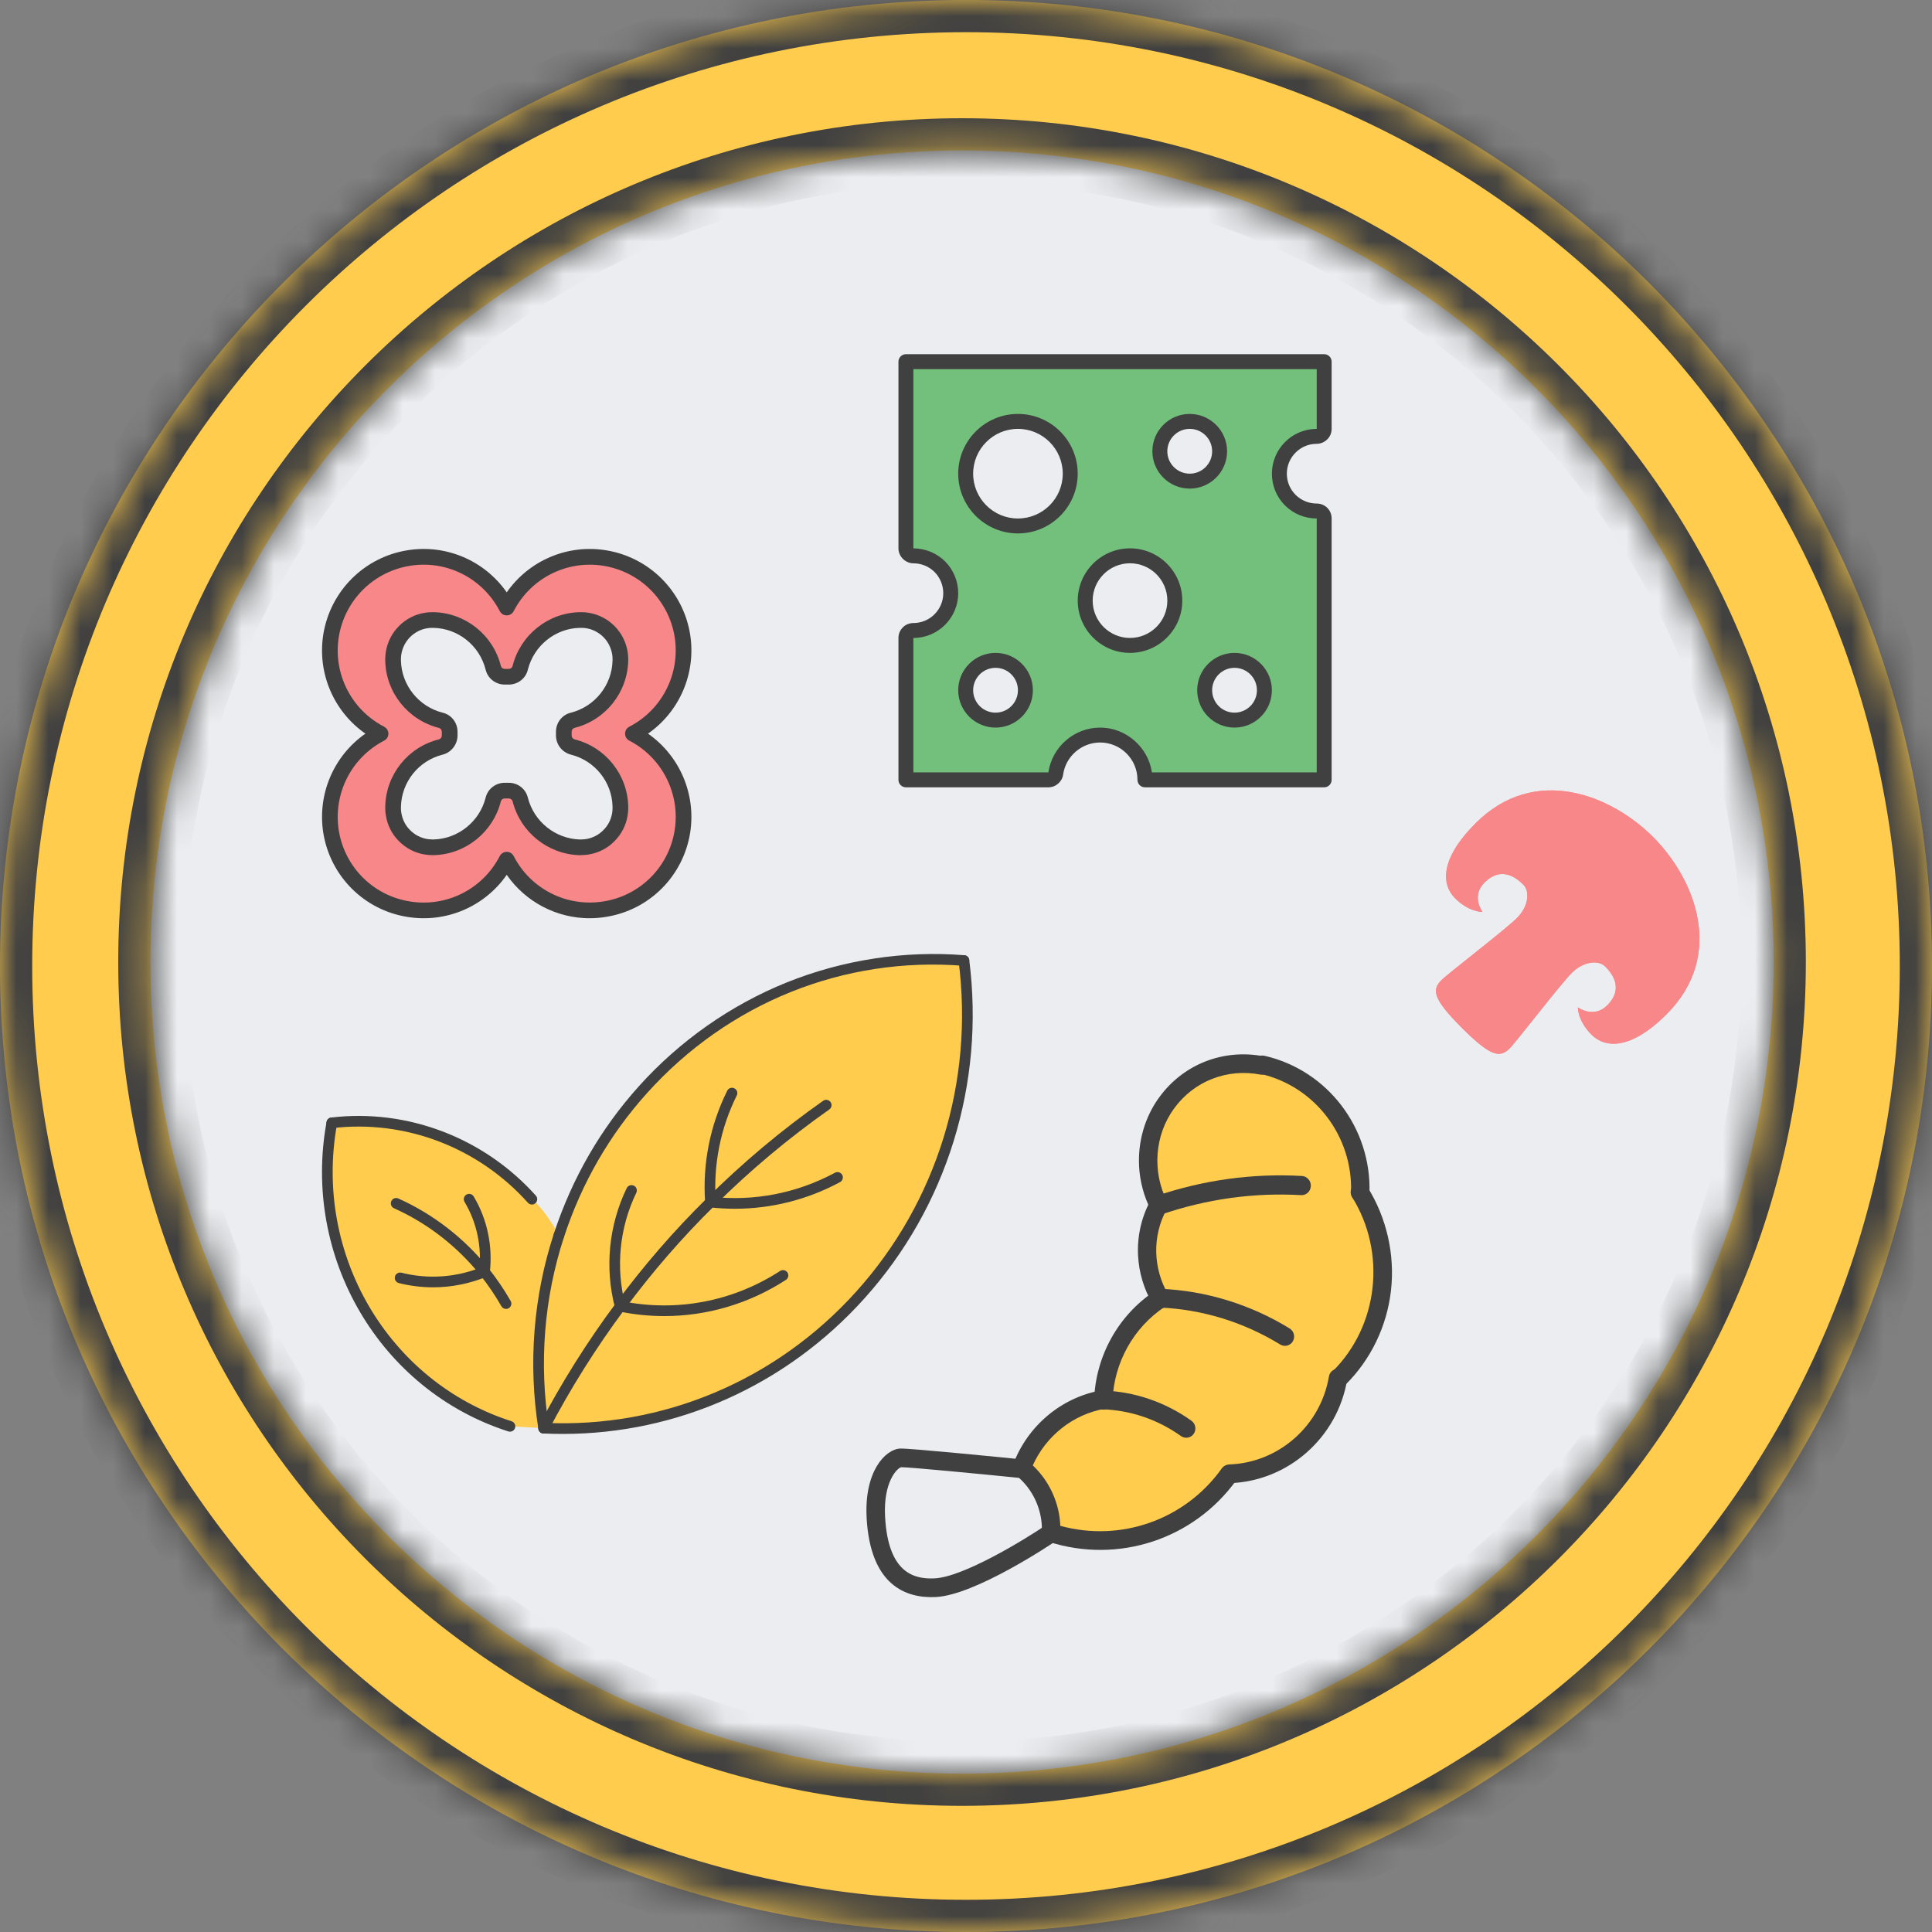 <svg width="60" height="60" viewBox="0 0 60 60" fill="none" xmlns="http://www.w3.org/2000/svg">
<rect x="0" y="0" width="60" height="60" fill="#808080" stroke="none"/>
<circle cx="29.5" cy="30.5" r="28.5" fill="#EBEDF0"/>
<path d="M17.359 38.365V38.368C16.736 40.269 16.564 42.322 16.885 44.353L15.838 44.296C11.93 43.044 9.551 38.994 10.306 34.871C12.629 34.596 14.941 35.477 16.521 37.242C16.521 37.242 16.885 37.5 17.359 38.365Z" fill="#FFCC4D"/>
<path d="M16.888 44.353C16.567 42.323 16.739 40.269 17.362 38.368V38.365C17.905 36.709 18.783 35.162 19.968 33.844C22.512 31.012 26.189 29.532 29.939 29.83C30.423 33.609 29.247 37.411 26.726 40.213C24.208 43.015 20.605 44.532 16.888 44.353Z" fill="#FFCC4D"/>
<path d="M17.48 44.532C17.28 44.532 17.078 44.528 16.876 44.518C16.785 44.513 16.714 44.436 16.719 44.344C16.724 44.253 16.801 44.182 16.892 44.187C20.57 44.364 24.108 42.875 26.599 40.102C29.094 37.329 30.25 33.593 29.771 29.851C29.76 29.76 29.824 29.677 29.915 29.665C30.006 29.654 30.088 29.718 30.1 29.809C30.591 33.646 29.405 37.479 26.846 40.323C24.425 43.018 21.039 44.532 17.481 44.532L17.48 44.532Z" fill="#404040"/>
<path d="M17.358 38.53C17.341 38.53 17.324 38.528 17.306 38.522C17.219 38.494 17.172 38.4 17.201 38.313C17.764 36.596 18.652 35.055 19.842 33.733C21.107 32.325 22.696 31.21 24.436 30.509C26.177 29.809 28.084 29.516 29.949 29.665C30.04 29.672 30.108 29.751 30.101 29.843C30.094 29.934 30.014 30.002 29.923 29.994C26.2 29.698 22.615 31.142 20.088 33.954C18.93 35.242 18.064 36.743 17.516 38.416C17.493 38.486 17.428 38.53 17.358 38.53L17.358 38.53Z" fill="#404040"/>
<path d="M16.883 44.518C16.803 44.518 16.733 44.46 16.72 44.378C16.399 42.351 16.565 40.254 17.2 38.316C17.228 38.229 17.322 38.182 17.409 38.21C17.496 38.239 17.543 38.332 17.515 38.419C16.896 40.307 16.735 42.351 17.047 44.327C17.061 44.417 17 44.502 16.91 44.516C16.901 44.517 16.892 44.518 16.883 44.518Z" fill="#404040"/>
<path d="M22.064 37.497C21.978 37.497 21.905 37.431 21.899 37.343C21.814 36.147 22.051 34.947 22.585 33.873C22.625 33.791 22.725 33.758 22.807 33.799C22.889 33.839 22.922 33.939 22.881 34.021C22.374 35.041 22.148 36.182 22.229 37.32C22.236 37.411 22.167 37.491 22.076 37.497C22.071 37.497 22.068 37.497 22.064 37.497L22.064 37.497Z" fill="#404040"/>
<path d="M22.821 37.539C22.565 37.539 22.308 37.525 22.052 37.496C21.968 37.488 21.9 37.417 21.9 37.331C21.9 37.24 21.973 37.166 22.064 37.166H22.068C22.074 37.166 22.08 37.166 22.086 37.166C23.418 37.316 24.747 37.057 25.931 36.42C26.012 36.377 26.112 36.407 26.156 36.487C26.199 36.568 26.169 36.668 26.088 36.712C25.074 37.258 23.957 37.539 22.821 37.539Z" fill="#404040"/>
<path d="M19.258 40.733C19.184 40.733 19.117 40.683 19.098 40.609C18.776 39.368 18.906 38.05 19.463 36.899C19.503 36.816 19.602 36.782 19.684 36.822C19.767 36.861 19.801 36.96 19.761 37.043C19.238 38.124 19.116 39.361 19.418 40.526C19.441 40.615 19.388 40.705 19.299 40.728C19.285 40.732 19.271 40.733 19.257 40.733L19.258 40.733Z" fill="#404040"/>
<path d="M20.631 40.872C20.166 40.872 19.698 40.825 19.232 40.73C19.155 40.716 19.095 40.648 19.095 40.567C19.095 40.475 19.167 40.401 19.259 40.401H19.262C19.273 40.401 19.284 40.403 19.295 40.405C21.003 40.755 22.755 40.424 24.227 39.471C24.303 39.421 24.406 39.443 24.456 39.52C24.505 39.596 24.483 39.699 24.407 39.748C23.263 40.489 21.959 40.872 20.631 40.872V40.872Z" fill="#404040"/>
<path d="M16.518 37.408C16.473 37.408 16.428 37.389 16.395 37.353C14.856 35.634 12.587 34.767 10.324 35.035C10.232 35.046 10.151 34.981 10.14 34.89C10.129 34.8 10.194 34.717 10.285 34.706C12.655 34.426 15.031 35.333 16.642 37.132C16.703 37.2 16.697 37.304 16.629 37.365C16.598 37.394 16.558 37.408 16.518 37.408Z" fill="#404040"/>
<path d="M16.884 44.518C16.858 44.518 16.832 44.512 16.808 44.499C16.726 44.457 16.695 44.357 16.738 44.276C17.434 42.945 18.239 41.664 19.13 40.468C19.988 39.307 20.938 38.211 21.952 37.214C23.069 36.104 24.284 35.085 25.564 34.186C25.639 34.133 25.742 34.151 25.794 34.226C25.847 34.301 25.829 34.404 25.754 34.456C24.49 35.345 23.289 36.352 22.185 37.449C21.182 38.435 20.244 39.517 19.396 40.665C18.516 41.848 17.72 43.114 17.031 44.429C17.002 44.486 16.944 44.518 16.884 44.518Z" fill="#404040"/>
<path d="M15.837 44.462C15.82 44.462 15.803 44.459 15.786 44.454C11.799 43.177 9.372 39.044 10.142 34.841C10.159 34.751 10.245 34.691 10.335 34.708C10.425 34.724 10.485 34.811 10.468 34.901C9.728 38.941 12.058 42.912 15.888 44.139C15.975 44.167 16.023 44.26 15.995 44.347C15.973 44.418 15.907 44.462 15.837 44.462L15.837 44.462Z" fill="#404040"/>
<path d="M15.716 40.65C15.658 40.65 15.602 40.62 15.571 40.567C15.379 40.23 15.159 39.905 14.916 39.601C14.2 38.707 13.273 37.988 12.235 37.523C12.152 37.485 12.115 37.387 12.152 37.303C12.19 37.22 12.287 37.183 12.371 37.22C13.456 37.707 14.426 38.459 15.175 39.394C15.428 39.712 15.658 40.051 15.859 40.403C15.904 40.482 15.877 40.583 15.797 40.629C15.771 40.644 15.743 40.651 15.715 40.651L15.716 40.65Z" fill="#404040"/>
<path d="M15.046 39.663C15.039 39.663 15.033 39.663 15.026 39.662C14.936 39.651 14.871 39.569 14.881 39.478C14.97 38.729 14.809 37.965 14.427 37.327C14.38 37.248 14.405 37.147 14.484 37.1C14.563 37.053 14.664 37.078 14.711 37.157C15.13 37.857 15.307 38.696 15.211 39.517C15.201 39.601 15.129 39.663 15.046 39.663L15.046 39.663Z" fill="#404040"/>
<path d="M13.45 39.979C13.094 39.979 12.737 39.935 12.385 39.847C12.296 39.824 12.243 39.734 12.265 39.646C12.287 39.557 12.377 39.503 12.466 39.525C13.306 39.736 14.176 39.673 14.982 39.344C15.067 39.309 15.164 39.35 15.199 39.435C15.233 39.519 15.193 39.616 15.108 39.651C14.573 39.869 14.013 39.979 13.45 39.979Z" fill="#404040"/>
<path d="M41.123 16.102V24.219H35.556C35.556 23.449 34.935 22.828 34.164 22.828C33.464 22.828 32.884 23.342 32.787 24.02C32.773 24.131 32.671 24.219 32.559 24.219H28.134V19.813C28.134 19.748 28.157 19.692 28.203 19.646C28.245 19.604 28.305 19.581 28.366 19.581C29.006 19.581 29.526 19.061 29.526 18.421C29.526 18.101 29.396 17.809 29.187 17.6C28.978 17.392 28.686 17.262 28.366 17.262C28.236 17.262 28.134 17.155 28.134 17.03V11.232H41.123V13.319C41.123 13.379 41.1 13.44 41.053 13.482C41.012 13.523 40.951 13.551 40.891 13.551C40.251 13.551 39.731 14.07 39.731 14.711C39.731 15.031 39.861 15.323 40.07 15.532C40.279 15.74 40.571 15.87 40.891 15.87C41.021 15.87 41.123 15.972 41.123 16.102ZM39.267 21.436C39.267 20.921 38.85 20.508 38.34 20.508C37.829 20.508 37.412 20.921 37.412 21.436C37.412 21.951 37.829 22.364 38.34 22.364C38.85 22.364 39.267 21.946 39.267 21.436ZM37.876 14.015C37.876 13.5 37.458 13.087 36.948 13.087C36.438 13.087 36.02 13.5 36.02 14.015C36.02 14.53 36.438 14.943 36.948 14.943C37.458 14.943 37.876 14.525 37.876 14.015ZM36.484 18.653C36.484 17.883 35.862 17.262 35.092 17.262C34.322 17.262 33.701 17.883 33.701 18.653C33.701 19.423 34.322 20.045 35.092 20.045C35.862 20.045 36.484 19.418 36.484 18.653ZM33.237 14.711C33.237 13.811 32.508 13.087 31.613 13.087C30.718 13.087 29.989 13.811 29.989 14.711C29.989 15.61 30.718 16.334 31.613 16.334C32.508 16.334 33.237 15.606 33.237 14.711ZM31.845 21.436C31.845 20.921 31.427 20.508 30.917 20.508C30.407 20.508 29.989 20.921 29.989 21.436C29.989 21.951 30.407 22.364 30.917 22.364C31.427 22.364 31.845 21.946 31.845 21.436Z" fill="#72C07C"/>
<path d="M35.093 20.276C34.198 20.276 33.47 19.548 33.47 18.653C33.47 17.758 34.198 17.029 35.093 17.029C35.989 17.029 36.717 17.758 36.717 18.653C36.717 19.548 35.989 20.276 35.093 20.276ZM35.093 17.493C34.454 17.493 33.934 18.013 33.934 18.653C33.934 19.292 34.454 19.812 35.093 19.812C35.733 19.812 36.253 19.292 36.253 18.653C36.253 18.013 35.733 17.493 35.093 17.493Z" fill="#404040"/>
<path d="M31.613 16.566C30.59 16.566 29.758 15.733 29.758 14.71C29.758 13.688 30.59 12.855 31.613 12.855C32.637 12.855 33.469 13.687 33.469 14.71C33.469 15.734 32.637 16.566 31.613 16.566ZM31.613 13.319C30.846 13.319 30.222 13.944 30.222 14.71C30.222 15.478 30.846 16.102 31.613 16.102C32.381 16.102 33.005 15.478 33.005 14.71C33.005 13.944 32.381 13.319 31.613 13.319Z" fill="#404040"/>
<path d="M41.124 24.451H35.557C35.429 24.451 35.325 24.347 35.325 24.219C35.325 23.579 34.805 23.059 34.165 23.059C33.592 23.059 33.098 23.486 33.017 24.053C32.989 24.274 32.788 24.451 32.56 24.451H28.134C28.006 24.451 27.902 24.347 27.902 24.219V19.813C27.902 19.686 27.95 19.572 28.04 19.482C28.124 19.397 28.243 19.349 28.366 19.349C28.878 19.349 29.294 18.933 29.294 18.421C29.294 18.176 29.195 17.936 29.023 17.764C28.851 17.592 28.611 17.494 28.366 17.494C28.121 17.494 27.902 17.285 27.902 17.03V11.232C27.902 11.104 28.006 11 28.134 11H41.124C41.252 11 41.355 11.104 41.355 11.232V13.319C41.355 13.446 41.304 13.566 41.214 13.65C41.127 13.734 41.01 13.783 40.892 13.783C40.38 13.783 39.964 14.199 39.964 14.711C39.964 14.956 40.062 15.195 40.235 15.367C40.407 15.54 40.646 15.638 40.892 15.638C41.152 15.638 41.355 15.842 41.355 16.102V24.219C41.355 24.347 41.252 24.451 41.124 24.451ZM32.558 23.99C32.558 23.99 32.558 23.99 32.558 23.991C32.558 23.991 32.558 23.991 32.558 23.99ZM35.773 23.987H40.892V16.102C40.519 16.102 40.169 15.958 39.906 15.696C39.644 15.434 39.5 15.084 39.5 14.711C39.5 13.945 40.122 13.322 40.887 13.319C40.888 13.318 40.89 13.316 40.892 13.315V11.464H28.366V17.03C28.734 17.03 29.093 17.178 29.352 17.436C29.61 17.695 29.758 18.054 29.758 18.421C29.758 19.188 29.133 19.813 28.366 19.813V23.987H32.558C32.674 23.192 33.364 22.596 34.165 22.596C34.966 22.596 35.659 23.201 35.773 23.987ZM32.558 23.987H32.56C32.56 23.987 32.559 23.986 32.558 23.987Z" fill="#404040"/>
<path d="M36.948 15.174C36.308 15.174 35.788 14.654 35.788 14.015C35.788 13.375 36.308 12.855 36.948 12.855C37.587 12.855 38.108 13.375 38.108 14.015C38.108 14.654 37.587 15.174 36.948 15.174ZM36.948 13.319C36.564 13.319 36.252 13.631 36.252 14.015C36.252 14.399 36.564 14.71 36.948 14.71C37.332 14.71 37.644 14.399 37.644 14.015C37.644 13.631 37.332 13.319 36.948 13.319Z" fill="#404040"/>
<path d="M38.339 22.596C37.7 22.596 37.18 22.076 37.18 21.436C37.18 20.797 37.7 20.276 38.339 20.276C38.979 20.276 39.499 20.797 39.499 21.436C39.499 22.076 38.979 22.596 38.339 22.596ZM38.339 20.74C37.956 20.74 37.644 21.052 37.644 21.436C37.644 21.82 37.956 22.132 38.339 22.132C38.723 22.132 39.035 21.82 39.035 21.436C39.035 21.052 38.723 20.74 38.339 20.74Z" fill="#404040"/>
<path d="M30.918 22.596C30.278 22.596 29.758 22.076 29.758 21.436C29.758 20.797 30.278 20.276 30.918 20.276C31.557 20.276 32.077 20.797 32.077 21.436C32.077 22.076 31.557 22.596 30.918 22.596ZM30.918 20.74C30.534 20.74 30.222 21.052 30.222 21.436C30.222 21.82 30.534 22.132 30.918 22.132C31.302 22.132 31.613 21.82 31.613 21.436C31.613 21.052 31.302 20.74 30.918 20.74Z" fill="#404040"/>
<path d="M51.758 31.497C50.648 32.607 49.855 32.561 49.427 32.133C48.989 31.695 49.003 31.286 49.003 31.286C49.003 31.286 49.49 31.646 49.914 31.222C50.175 30.962 50.378 30.542 49.851 30.015C49.639 29.803 49.173 29.855 48.813 30.214C48.451 30.576 47.099 32.343 46.885 32.557C46.586 32.856 46.312 32.832 45.401 31.922C44.491 31.011 44.467 30.738 44.766 30.439C44.98 30.225 46.747 28.873 47.109 28.511C47.47 28.151 47.52 27.685 47.308 27.473C46.781 26.946 46.362 27.149 46.101 27.41C45.677 27.834 46.038 28.32 46.038 28.32C46.038 28.32 45.629 28.335 45.19 27.897C44.762 27.469 44.716 26.677 45.826 25.567C47.669 23.724 50.04 24.696 51.334 25.99C52.629 27.284 53.601 29.655 51.758 31.497Z" fill="#F78789"/>
<path d="M51.334 25.99C52.629 27.284 53.601 29.655 51.758 31.497C50.648 32.607 49.855 32.561 49.427 32.133C48.989 31.695 49.003 31.286 49.003 31.286C49.003 31.286 49.49 31.646 49.914 31.222C50.175 30.962 50.378 30.542 49.851 30.015C49.639 29.803 49.173 29.855 48.813 30.214C48.451 30.576 47.099 32.343 46.885 32.557C46.586 32.856 46.312 32.832 45.401 31.922C44.491 31.011 44.467 30.738 44.766 30.439C44.98 30.225 46.747 28.873 47.109 28.511C47.47 28.151 47.52 27.685 47.308 27.473C46.781 26.946 46.362 27.149 46.101 27.41C45.677 27.834 46.038 28.32 46.038 28.32C46.038 28.32 45.629 28.335 45.19 27.897C44.762 27.469 44.716 26.677 45.826 25.567C47.669 23.724 50.04 24.696 51.334 25.99Z" fill="#F78789"/>
<path d="M21.192 19.741C21.388 20.981 20.768 22.208 19.654 22.785C20.769 23.361 21.388 24.585 21.192 25.828C20.991 27.067 20.019 28.039 18.779 28.236C17.54 28.436 16.312 27.816 15.736 26.699C15.159 27.816 13.932 28.436 12.692 28.236C11.453 28.04 10.48 27.067 10.28 25.828C10.084 24.585 10.704 23.361 11.817 22.785C10.703 22.208 10.084 20.981 10.28 19.741C10.48 18.502 11.453 17.53 12.692 17.33C13.932 17.129 15.159 17.753 15.736 18.867C16.312 17.753 17.54 17.129 18.779 17.33C20.019 17.53 20.991 18.502 21.192 19.741ZM19.266 25.098V25.047C19.247 24.169 18.638 23.412 17.787 23.2C17.622 23.157 17.509 23.012 17.509 22.839V22.726C17.509 22.557 17.623 22.408 17.787 22.369C18.638 22.153 19.247 21.396 19.266 20.518V20.471C19.266 20.408 19.262 20.341 19.25 20.278C19.207 20.02 19.085 19.788 18.909 19.612C18.733 19.435 18.501 19.31 18.242 19.271C18.18 19.259 18.117 19.255 18.05 19.255H18.003C17.125 19.274 16.372 19.883 16.156 20.737C16.117 20.902 15.968 21.015 15.799 21.015H15.674C15.505 21.015 15.356 20.902 15.317 20.737C15.101 19.883 14.348 19.274 13.47 19.255H13.423C13.356 19.255 13.293 19.259 13.23 19.271C12.972 19.31 12.74 19.436 12.564 19.612C12.387 19.788 12.265 20.02 12.223 20.278C12.211 20.341 12.207 20.408 12.207 20.471V20.518C12.227 21.396 12.835 22.153 13.686 22.369C13.851 22.408 13.964 22.557 13.964 22.726V22.839C13.964 23.012 13.85 23.157 13.686 23.2C12.835 23.412 12.227 24.169 12.207 25.047V25.098C12.207 25.161 12.211 25.224 12.223 25.286C12.266 25.549 12.388 25.781 12.564 25.953C12.74 26.133 12.972 26.255 13.23 26.298C13.293 26.306 13.356 26.314 13.423 26.314H13.47C14.348 26.29 15.101 25.683 15.317 24.832C15.356 24.667 15.505 24.553 15.674 24.553H15.799C15.968 24.553 16.117 24.667 16.156 24.832C16.372 25.683 17.125 26.291 18.003 26.314H18.05C18.117 26.314 18.18 26.306 18.242 26.298C18.501 26.255 18.733 26.133 18.909 25.953C19.086 25.781 19.208 25.549 19.25 25.286C19.262 25.224 19.266 25.161 19.266 25.098Z" fill="#F78789"/>
<path d="M18.314 28.517C17.288 28.517 16.325 28.015 15.737 27.169C15.052 28.153 13.862 28.671 12.654 28.476C11.309 28.263 10.258 27.214 10.04 25.866C9.85 24.658 10.368 23.468 11.348 22.784C10.367 22.1 9.849 20.91 10.04 19.703C10.258 18.356 11.308 17.305 12.654 17.089C13.86 16.894 15.05 17.412 15.737 18.396C16.423 17.413 17.613 16.894 18.819 17.089C20.165 17.306 21.216 18.356 21.433 19.702C21.624 20.91 21.105 22.099 20.125 22.784C21.105 23.468 21.623 24.658 21.433 25.865C21.215 27.214 20.165 28.262 18.818 28.475C18.649 28.503 18.48 28.516 18.313 28.516L18.314 28.517ZM15.737 26.455C15.828 26.455 15.911 26.506 15.953 26.587C16.482 27.613 17.603 28.179 18.741 27.995C19.88 27.815 20.768 26.929 20.952 25.789C21.132 24.651 20.565 23.53 19.543 23.001C19.462 22.959 19.412 22.876 19.412 22.785C19.412 22.695 19.462 22.61 19.543 22.569C20.566 22.04 21.132 20.919 20.952 19.78C20.768 18.643 19.88 17.755 18.741 17.571C17.605 17.388 16.484 17.954 15.953 18.979C15.911 19.06 15.827 19.111 15.737 19.111C15.645 19.111 15.562 19.06 15.521 18.979C14.989 17.953 13.869 17.387 12.732 17.571C11.593 17.755 10.705 18.643 10.521 19.781C10.341 20.919 10.907 22.04 11.93 22.569C12.011 22.611 12.062 22.695 12.062 22.785C12.062 22.876 12.011 22.96 11.93 23.001C10.908 23.53 10.342 24.651 10.521 25.791C10.705 26.93 11.593 27.816 12.731 27.996C13.87 28.18 14.991 27.614 15.52 26.587C15.562 26.506 15.645 26.455 15.736 26.455L15.737 26.455Z" fill="#404040"/>
<path d="M18.051 26.558H18.004C18.004 26.558 18 26.558 17.997 26.558C17.017 26.531 16.163 25.846 15.921 24.891C15.907 24.834 15.857 24.796 15.8 24.796H15.674C15.616 24.796 15.567 24.834 15.554 24.888C15.311 25.846 14.457 26.531 13.476 26.557C13.474 26.557 13.472 26.557 13.47 26.557H13.423C13.341 26.557 13.266 26.548 13.2 26.539C13.197 26.539 13.194 26.539 13.191 26.538C12.882 26.487 12.605 26.343 12.39 26.123C12.176 25.913 12.034 25.637 11.983 25.325C11.971 25.26 11.964 25.184 11.964 25.098V25.047C11.986 24.056 12.67 23.201 13.627 22.963C13.683 22.949 13.721 22.9 13.721 22.839V22.726C13.721 22.668 13.683 22.618 13.63 22.606C12.669 22.362 11.986 21.506 11.964 20.523V20.471C11.964 20.384 11.971 20.304 11.984 20.234C12.034 19.933 12.176 19.657 12.393 19.44C12.61 19.222 12.894 19.077 13.191 19.031C13.262 19.018 13.336 19.012 13.423 19.012H13.47C14.457 19.034 15.312 19.72 15.554 20.678C15.567 20.735 15.616 20.773 15.674 20.773H15.8C15.857 20.773 15.907 20.735 15.919 20.681C16.163 19.719 17.017 19.034 17.999 19.012H18.051C18.139 19.012 18.213 19.018 18.284 19.031C18.581 19.077 18.864 19.222 19.082 19.44C19.299 19.657 19.44 19.933 19.491 20.239C19.503 20.304 19.51 20.384 19.51 20.471V20.518C19.488 21.506 18.804 22.362 17.848 22.604C17.791 22.618 17.753 22.667 17.753 22.725V22.839C17.753 22.9 17.791 22.948 17.85 22.964C18.804 23.202 19.488 24.056 19.51 25.041V25.098C19.51 25.184 19.503 25.26 19.49 25.331C19.44 25.637 19.297 25.913 19.079 26.127C18.868 26.343 18.591 26.486 18.282 26.537C18.279 26.537 18.276 26.539 18.273 26.539C18.207 26.547 18.132 26.556 18.05 26.556L18.051 26.558ZM18.007 26.07H18.051C18.101 26.07 18.153 26.064 18.208 26.057C18.412 26.022 18.594 25.927 18.735 25.783C18.883 25.639 18.977 25.454 19.011 25.247C19.019 25.199 19.023 25.154 19.023 25.098V25.047C19.006 24.286 18.474 23.622 17.73 23.436C17.456 23.365 17.266 23.119 17.266 22.839V22.726C17.266 22.441 17.457 22.197 17.732 22.132C18.474 21.944 19.006 21.277 19.023 20.512V20.471C19.023 20.413 19.02 20.364 19.012 20.323C18.977 20.113 18.882 19.928 18.738 19.784C18.592 19.638 18.403 19.541 18.207 19.511C18.204 19.511 18.201 19.51 18.198 19.51C18.156 19.502 18.11 19.499 18.051 19.499H18.004C17.246 19.516 16.581 20.049 16.393 20.797C16.329 21.068 16.084 21.26 15.8 21.26H15.675C15.39 21.26 15.146 21.068 15.081 20.794C14.893 20.049 14.229 19.516 13.465 19.499H13.424C13.365 19.499 13.319 19.502 13.277 19.51C13.274 19.51 13.271 19.511 13.268 19.511C13.072 19.541 12.883 19.638 12.737 19.784C12.593 19.928 12.498 20.113 12.464 20.319C12.455 20.364 12.452 20.413 12.452 20.471V20.518C12.469 21.277 13.001 21.944 13.746 22.133C14.018 22.197 14.209 22.441 14.209 22.726V22.839C14.209 23.119 14.019 23.365 13.748 23.436C13.001 23.622 12.469 24.286 12.452 25.053V25.098C12.452 25.154 12.455 25.2 12.463 25.241C12.498 25.455 12.592 25.639 12.735 25.779C12.881 25.927 13.063 26.022 13.267 26.057C13.322 26.064 13.374 26.07 13.424 26.07H13.468C14.23 26.049 14.894 25.515 15.082 24.772C15.147 24.501 15.391 24.31 15.675 24.31H15.801C16.085 24.31 16.329 24.501 16.394 24.776C16.582 25.515 17.246 26.049 18.009 26.071L18.007 26.07Z" fill="#404040"/>
<path d="M29.036 49.308C27.866 49.36 27.279 48.595 27.199 47.117C27.13 45.842 27.692 45.288 27.973 45.275C28.253 45.263 31.708 45.61 31.708 45.61C32.314 46.095 32.653 46.841 32.621 47.621C32.621 47.621 30.205 49.256 29.036 49.308Z" fill="#EBEDF0"/>
<path d="M35.97 37.42C35.444 36.389 35.537 35.145 36.214 34.223C36.892 33.295 38.037 32.851 39.166 33.067C40.989 33.484 42.266 35.16 42.203 37.045C43.364 38.905 43.094 41.315 41.555 42.837C41.273 44.512 39.873 45.745 38.191 45.802C36.939 47.537 34.725 48.261 32.684 47.604C32.716 46.826 32.377 46.083 31.772 45.599C32.182 44.498 33.13 43.692 34.282 43.484C34.327 42.202 34.98 41.032 36.036 40.331C35.506 39.433 35.48 38.328 35.97 37.42Z" fill="#FFCC4D"/>
<path d="M41.299 42.811C41.295 42.732 41.322 42.651 41.383 42.591C42.81 41.179 43.065 38.901 41.99 37.175C41.906 37.039 41.946 36.862 42.078 36.778C42.211 36.694 42.387 36.736 42.472 36.871C43.065 37.824 43.323 38.961 43.199 40.073C43.074 41.184 42.572 42.226 41.784 43.005C41.673 43.117 41.492 43.113 41.381 42.999C41.33 42.946 41.303 42.879 41.299 42.811Z" fill="#404040"/>
<path d="M37.897 45.783L37.897 45.78C37.89 45.62 38.013 45.486 38.171 45.48C39.71 45.428 41.014 44.279 41.271 42.747C41.298 42.59 41.446 42.484 41.602 42.513C41.758 42.542 41.863 42.693 41.837 42.85C41.535 44.649 40.004 45.999 38.197 46.061C38.041 46.066 37.907 45.942 37.898 45.783L37.897 45.783Z" fill="#404040"/>
<path d="M38.923 33.082C38.922 33.057 38.924 33.031 38.929 33.005C38.962 32.85 39.114 32.753 39.269 32.788C41.227 33.236 42.598 35.032 42.53 37.059C42.525 37.218 42.392 37.342 42.234 37.334C42.076 37.327 41.953 37.192 41.958 37.033C42.017 35.286 40.835 33.737 39.148 33.351C39.019 33.321 38.93 33.209 38.923 33.082L38.923 33.082Z" fill="#404040"/>
<path d="M35.376 36.222C35.335 35.461 35.549 34.694 36.007 34.07C36.752 33.05 37.992 32.564 39.242 32.804C39.398 32.834 39.501 32.985 39.473 33.142C39.445 33.299 39.297 33.402 39.141 33.372C38.108 33.174 37.084 33.574 36.468 34.417C35.859 35.246 35.772 36.382 36.246 37.312C36.319 37.454 36.264 37.628 36.124 37.7C35.984 37.772 35.811 37.715 35.738 37.572C35.52 37.147 35.401 36.685 35.375 36.222L35.376 36.222Z" fill="#404040"/>
<path d="M35.344 39.001C35.313 38.416 35.438 37.825 35.72 37.3C35.795 37.161 35.967 37.111 36.105 37.188C36.243 37.266 36.295 37.441 36.22 37.58C35.783 38.391 35.806 39.394 36.278 40.197C36.359 40.334 36.316 40.51 36.181 40.591C36.046 40.671 35.871 40.625 35.791 40.487C35.521 40.029 35.372 39.517 35.344 39.001Z" fill="#404040"/>
<path d="M33.979 43.502C33.978 43.494 33.978 43.485 33.979 43.475C34.027 42.109 34.73 40.846 35.86 40.096C35.991 40.009 36.169 40.046 36.257 40.181C36.345 40.314 36.309 40.493 36.178 40.58C35.2 41.228 34.592 42.321 34.551 43.503C34.545 43.662 34.413 43.785 34.255 43.778C34.106 43.771 33.988 43.65 33.98 43.502L33.979 43.502Z" fill="#404040"/>
<path d="M31.443 45.602C31.441 45.563 31.447 45.522 31.461 45.485C31.907 44.287 32.953 43.404 34.193 43.18C34.349 43.152 34.499 43.258 34.528 43.415C34.558 43.573 34.455 43.724 34.299 43.752C33.321 43.928 32.484 44.594 32.074 45.509C32.59 45.997 32.901 46.674 32.929 47.386C34.801 47.899 36.789 47.206 37.931 45.621C38.024 45.492 38.203 45.465 38.332 45.561C38.461 45.656 38.489 45.838 38.397 45.967C37.069 47.808 34.723 48.577 32.559 47.879C32.434 47.839 32.351 47.719 32.356 47.587C32.385 46.904 32.084 46.242 31.553 45.816C31.486 45.763 31.447 45.684 31.443 45.602Z" fill="#404040"/>
<path d="M33.966 43.488C33.966 43.48 33.966 43.473 33.966 43.465C33.97 43.304 34.101 43.178 34.261 43.184C35.244 43.22 36.191 43.544 37.001 44.122C37.131 44.215 37.163 44.397 37.073 44.528C36.983 44.659 36.804 44.69 36.674 44.597C35.957 44.086 35.118 43.798 34.246 43.767C34.095 43.761 33.974 43.639 33.967 43.489L33.966 43.488Z" fill="#404040"/>
<path d="M35.745 40.33C35.744 40.321 35.744 40.313 35.744 40.305C35.748 40.144 35.881 40.018 36.039 40.025C37.445 40.082 38.832 40.508 40.049 41.255C40.186 41.339 40.231 41.518 40.15 41.656C40.069 41.794 39.893 41.838 39.756 41.754C38.622 41.058 37.331 40.662 36.023 40.608C35.872 40.602 35.752 40.48 35.744 40.33L35.745 40.33Z" fill="#404040"/>
<path d="M35.692 37.446C35.685 37.316 35.762 37.193 35.886 37.15C37.362 36.646 38.892 36.434 40.434 36.521C40.592 36.53 40.716 36.671 40.709 36.834C40.702 36.999 40.568 37.124 40.41 37.116C38.939 37.033 37.48 37.235 36.072 37.716C35.922 37.767 35.758 37.683 35.707 37.526C35.699 37.5 35.694 37.472 35.692 37.446Z" fill="#404040"/>
<path d="M26.914 47.13C26.836 45.703 27.491 45.007 27.958 44.986C28.244 44.974 31.153 45.264 31.733 45.322C31.892 45.338 32.008 45.48 31.994 45.639C31.981 45.799 31.841 45.915 31.683 45.9C30.362 45.767 28.192 45.559 27.989 45.566C27.865 45.589 27.428 46.014 27.487 47.105C27.583 48.876 28.409 49.045 29.021 49.018C29.913 48.978 31.806 47.822 32.46 47.38C32.591 47.291 32.769 47.328 32.858 47.461C32.947 47.594 32.913 47.775 32.783 47.863C32.681 47.932 30.287 49.544 29.052 49.598C28.139 49.639 27.028 49.243 26.913 47.131L26.914 47.13Z" fill="#404040"/>
<mask id="path-42-inside-1_91_5488" fill="white">
<path fill-rule="evenodd" clip-rule="evenodd" d="M30 60C46.569 60 60 46.569 60 30C60 13.431 46.569 0 30 0C13.431 0 0 13.431 0 30C0 46.569 13.431 60 30 60ZM29.877 55.082C43.797 55.082 55.082 43.797 55.082 29.877C55.082 15.957 43.797 4.672 29.877 4.672C15.957 4.672 4.672 15.957 4.672 29.877C4.672 43.797 15.957 55.082 29.877 55.082Z"/>
</mask>
<path fill-rule="evenodd" clip-rule="evenodd" d="M30 60C46.569 60 60 46.569 60 30C60 13.431 46.569 0 30 0C13.431 0 0 13.431 0 30C0 46.569 13.431 60 30 60ZM29.877 55.082C43.797 55.082 55.082 43.797 55.082 29.877C55.082 15.957 43.797 4.672 29.877 4.672C15.957 4.672 4.672 15.957 4.672 29.877C4.672 43.797 15.957 55.082 29.877 55.082Z" fill="#FFCC4D"/>
<path d="M59 30C59 46.016 46.016 59 30 59V61C47.121 61 61 47.121 61 30H59ZM30 1C46.016 1 59 13.984 59 30H61C61 12.879 47.121 -1 30 -1V1ZM1 30C1 13.984 13.984 1 30 1V-1C12.879 -1 -1 12.879 -1 30H1ZM30 59C13.984 59 1 46.016 1 30H-1C-1 47.121 12.879 61 30 61V59ZM54.082 29.877C54.082 43.245 43.245 54.082 29.877 54.082V56.082C44.349 56.082 56.082 44.35 56.082 29.877H54.082ZM29.877 5.672C43.245 5.672 54.082 16.509 54.082 29.877H56.082C56.082 15.404 44.349 3.672 29.877 3.672V5.672ZM5.672 29.877C5.672 16.509 16.509 5.672 29.877 5.672V3.672C15.404 3.672 3.672 15.404 3.672 29.877H5.672ZM29.877 54.082C16.509 54.082 5.672 43.245 5.672 29.877H3.672C3.672 44.35 15.404 56.082 29.877 56.082V54.082Z" fill="#404040" mask="url(#path-42-inside-1_91_5488)"/>
</svg>
